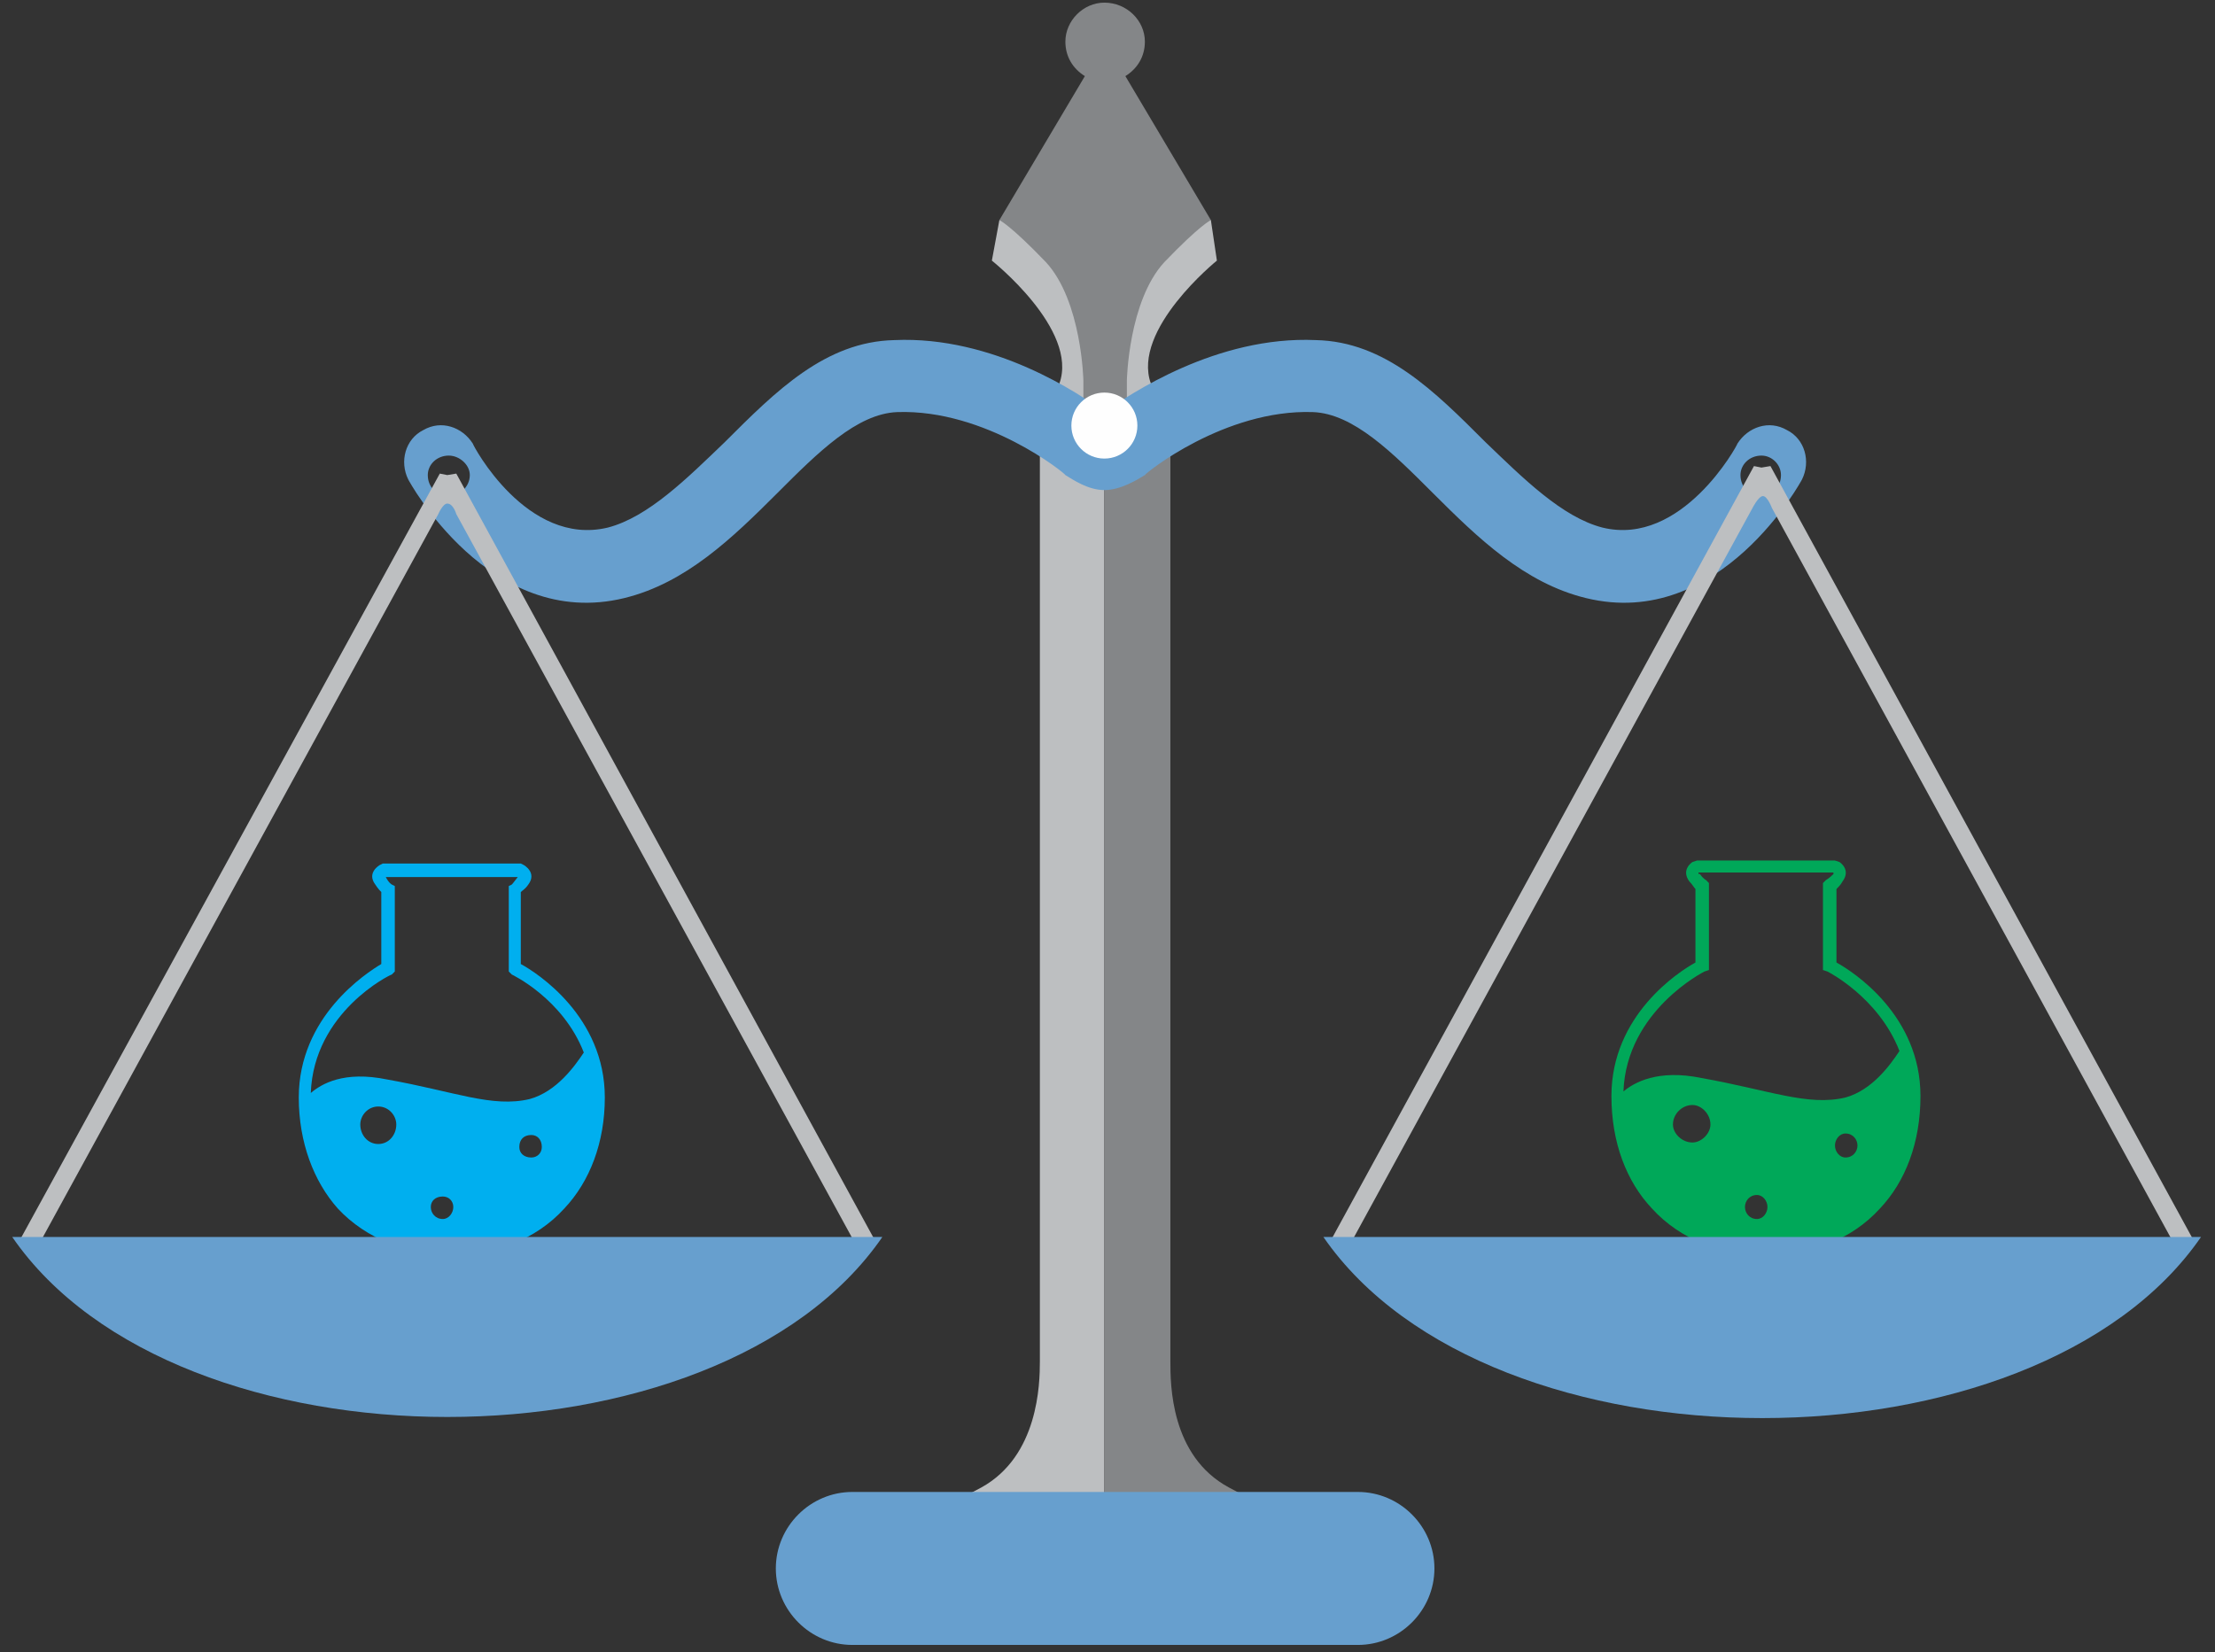 <svg viewBox="0 0 126 94" fill="none" xmlns="http://www.w3.org/2000/svg">
<rect x="0" y="0" width="126" height="94" fill="#333333" stroke="none"/>
<path fill-rule="evenodd" clip-rule="evenodd" d="M61.372 11.244C60.774 11.158 56.849 12.524 56.849 12.524L56.422 14.828C56.422 14.828 61.372 18.753 60.262 21.825C59.153 24.812 62.822 26.775 62.822 26.775C62.822 26.775 66.577 24.812 65.468 21.825C64.359 18.753 69.223 14.828 69.223 14.828L68.881 12.524C68.881 12.524 64.871 11.158 64.359 11.244L62.822 11.329L61.372 11.244Z" fill="#BDBFC1"/>
<path fill-rule="evenodd" clip-rule="evenodd" d="M17.679 62.19C18.276 61.678 19.556 60.91 22.031 61.422C25.871 62.105 28.005 63.044 30.138 62.532C31.674 62.105 32.698 60.654 33.21 59.886C32.016 56.814 29.114 55.449 29.114 55.449L28.943 55.278V50.414L29.114 50.328C29.114 50.328 29.199 50.243 29.455 49.902H21.946C22.116 50.243 22.287 50.328 22.287 50.328L22.458 50.414V55.278L22.287 55.449C22.202 55.449 17.849 57.582 17.679 62.19ZM32.101 68.761C33.552 67.225 34.405 65.006 34.405 62.446C34.405 57.838 30.565 55.363 29.626 54.851V50.755C29.711 50.67 29.882 50.584 30.053 50.328C30.565 49.646 29.797 49.219 29.797 49.219L29.626 49.133H21.775L21.604 49.219C21.604 49.219 20.836 49.646 21.348 50.328C21.519 50.584 21.604 50.67 21.69 50.755V54.851C20.836 55.363 16.996 57.838 16.996 62.446C16.996 65.006 17.849 67.225 19.215 68.761C22.458 72.26 28.858 72.345 32.101 68.761ZM21.519 62.958C22.116 62.958 22.543 63.47 22.543 63.982C22.543 64.58 22.116 65.092 21.519 65.092C20.922 65.092 20.495 64.58 20.495 63.982C20.495 63.47 20.922 62.958 21.519 62.958ZM25.189 68.079C25.53 68.079 25.786 68.335 25.786 68.676C25.786 69.017 25.53 69.359 25.189 69.359C24.762 69.359 24.506 69.017 24.506 68.676C24.506 68.335 24.762 68.079 25.189 68.079ZM30.223 64.58C30.565 64.58 30.821 64.836 30.821 65.262C30.821 65.604 30.565 65.86 30.223 65.86C29.797 65.86 29.541 65.604 29.541 65.262C29.541 64.836 29.797 64.58 30.223 64.58Z" fill="#00AFEF"/>
<path fill-rule="evenodd" clip-rule="evenodd" d="M62.822 24.642H61.628V21.655C61.628 21.655 61.542 17.132 59.494 14.913C57.446 12.78 56.849 12.524 56.849 12.524L61.713 4.331C61.03 3.905 60.604 3.222 60.604 2.368C60.604 1.174 61.628 0.15 62.822 0.15C64.102 0.15 65.126 1.174 65.126 2.368C65.126 3.222 64.7 3.905 64.017 4.331L68.881 12.524C68.881 12.524 68.284 12.78 66.236 14.913C64.188 17.132 64.102 21.655 64.102 21.655V24.642H62.822Z" fill="#848688"/>
<path fill-rule="evenodd" clip-rule="evenodd" d="M59.153 23.959H62.822V86.853V87.109V89.242H49.339V86.938C49.339 86.938 52.582 86.426 55.825 84.634C59.068 82.842 59.153 78.746 59.153 77.466V77.039V23.959Z" fill="#BDBFC1"/>
<path fill-rule="evenodd" clip-rule="evenodd" d="M66.577 23.959H62.822V86.853V87.109V89.242H76.391V86.938C76.391 86.938 73.148 86.426 69.905 84.634C66.577 82.842 66.577 78.746 66.577 77.466V77.039V23.959Z" fill="#848688"/>
<path fill-rule="evenodd" clip-rule="evenodd" d="M48.486 84.89H62.566H63.164H77.244C79.634 84.89 81.597 86.853 81.597 89.242C81.597 91.632 79.634 93.594 77.244 93.594H63.164H62.566H48.486C46.096 93.594 44.133 91.632 44.133 89.242C44.133 86.853 46.096 84.89 48.486 84.89Z" fill="#679FCE"/>
<path d="M65.127 27.031C65.127 26.946 69.649 23.276 74.684 23.447C76.989 23.532 79.207 25.751 81.511 28.055C84.072 30.615 86.717 33.175 90.216 34.029C97.896 35.906 102.504 27.287 102.504 27.287C103.016 26.263 102.675 24.983 101.651 24.471C100.627 23.874 99.432 24.3 98.835 25.239C98.835 25.324 95.677 31.127 91.154 30.018C88.85 29.421 86.632 27.202 84.498 25.154C81.597 22.252 78.781 19.436 74.855 19.351C69.223 19.095 64.273 22.423 62.822 23.447C61.457 22.423 56.507 19.095 50.875 19.351C46.95 19.436 44.133 22.252 41.232 25.154C39.099 27.202 36.88 29.421 34.576 30.018C29.967 31.127 26.895 25.324 26.895 25.239C26.298 24.3 25.103 23.874 24.079 24.471C23.055 24.983 22.714 26.263 23.226 27.287C23.226 27.287 27.834 35.906 35.514 34.029C39.013 33.175 41.659 30.615 44.219 28.055C46.523 25.751 48.742 23.532 51.046 23.447C56.081 23.276 60.604 26.946 60.604 27.031C61.03 27.287 61.884 27.884 62.822 27.884C63.761 27.884 64.7 27.287 65.127 27.031ZM100.2 25.922C100.798 25.922 101.31 26.434 101.31 27.031C101.31 27.714 100.798 28.226 100.2 28.226C99.518 28.226 99.006 27.714 99.006 27.031C99.006 26.434 99.518 25.922 100.2 25.922ZM25.53 25.922C26.127 25.922 26.725 26.434 26.725 27.031C26.725 27.714 26.127 28.226 25.53 28.226C24.847 28.226 24.335 27.714 24.335 27.031C24.335 26.434 24.847 25.922 25.53 25.922Z" fill="#679FCE"/>
<path d="M62.822 26.092C63.859 26.092 64.7 25.252 64.7 24.215C64.7 23.178 63.859 22.337 62.822 22.337C61.785 22.337 60.945 23.178 60.945 24.215C60.945 25.252 61.785 26.092 62.822 26.092Z" fill="#FEFEFE"/>
<path d="M1.038 70.724L25.018 26.946L25.444 27.031L25.956 26.946L49.851 70.724L48.912 71.236L25.956 29.25C25.956 29.25 25.786 28.652 25.444 28.652C25.188 28.652 24.932 29.25 24.932 29.25L1.977 71.236L1.038 70.724Z" fill="#BDBFC1"/>
<path fill-rule="evenodd" clip-rule="evenodd" d="M0.697 70.383H50.192C40.805 84.037 10.084 84.037 0.697 70.383Z" fill="#679FCE"/>
<path fill-rule="evenodd" clip-rule="evenodd" d="M92.349 62.105C92.947 61.593 94.312 60.825 96.787 61.337C100.627 62.02 102.846 62.958 104.979 62.446C106.515 62.02 107.539 60.569 108.051 59.801C106.857 56.729 103.955 55.278 103.955 55.278L103.699 55.193V50.243L103.87 50.072C103.87 50.072 104.04 49.987 104.296 49.731C104.296 49.731 104.296 49.731 104.296 49.645H96.616C96.616 49.731 96.616 49.731 96.701 49.731C96.872 49.987 97.043 50.072 97.043 50.072L97.213 50.243V55.193L96.957 55.278C96.957 55.278 92.52 57.497 92.349 62.105ZM106.942 68.761C108.393 67.225 109.246 65.006 109.246 62.361C109.246 57.753 105.406 55.278 104.467 54.766V50.584C104.552 50.499 104.723 50.328 104.808 50.158C105.32 49.475 104.638 49.048 104.638 49.048L104.382 48.963H96.531L96.275 49.048C96.275 49.048 95.592 49.475 96.104 50.158C96.275 50.328 96.36 50.499 96.445 50.584V54.766C95.507 55.278 91.666 57.753 91.666 62.361C91.666 65.006 92.52 67.225 93.971 68.761C97.213 72.345 103.699 72.345 106.942 68.761ZM96.275 62.873C96.787 62.873 97.299 63.385 97.299 63.982C97.299 64.494 96.787 65.006 96.275 65.006C95.677 65.006 95.165 64.494 95.165 63.982C95.165 63.385 95.677 62.873 96.275 62.873ZM99.944 67.993C100.286 67.993 100.542 68.335 100.542 68.676C100.542 69.017 100.286 69.359 99.944 69.359C99.517 69.359 99.262 69.017 99.262 68.676C99.262 68.335 99.517 67.993 99.944 67.993ZM104.979 64.494C105.406 64.494 105.662 64.836 105.662 65.177C105.662 65.518 105.406 65.86 104.979 65.86C104.638 65.86 104.382 65.518 104.382 65.177C104.382 64.836 104.638 64.494 104.979 64.494Z" fill="#00A859"/>
<path d="M75.623 70.724L99.774 26.519L100.2 26.604L100.712 26.519L124.863 70.724L123.924 71.236L100.798 28.909C100.798 28.909 100.542 28.226 100.286 28.226C100.03 28.226 99.688 28.909 99.688 28.909L76.562 71.236L75.623 70.724Z" fill="#BDBFC1"/>
<path fill-rule="evenodd" clip-rule="evenodd" d="M75.282 70.383H125.204C115.732 84.122 84.754 84.122 75.282 70.383Z" fill="#679FCE"/>
</svg>